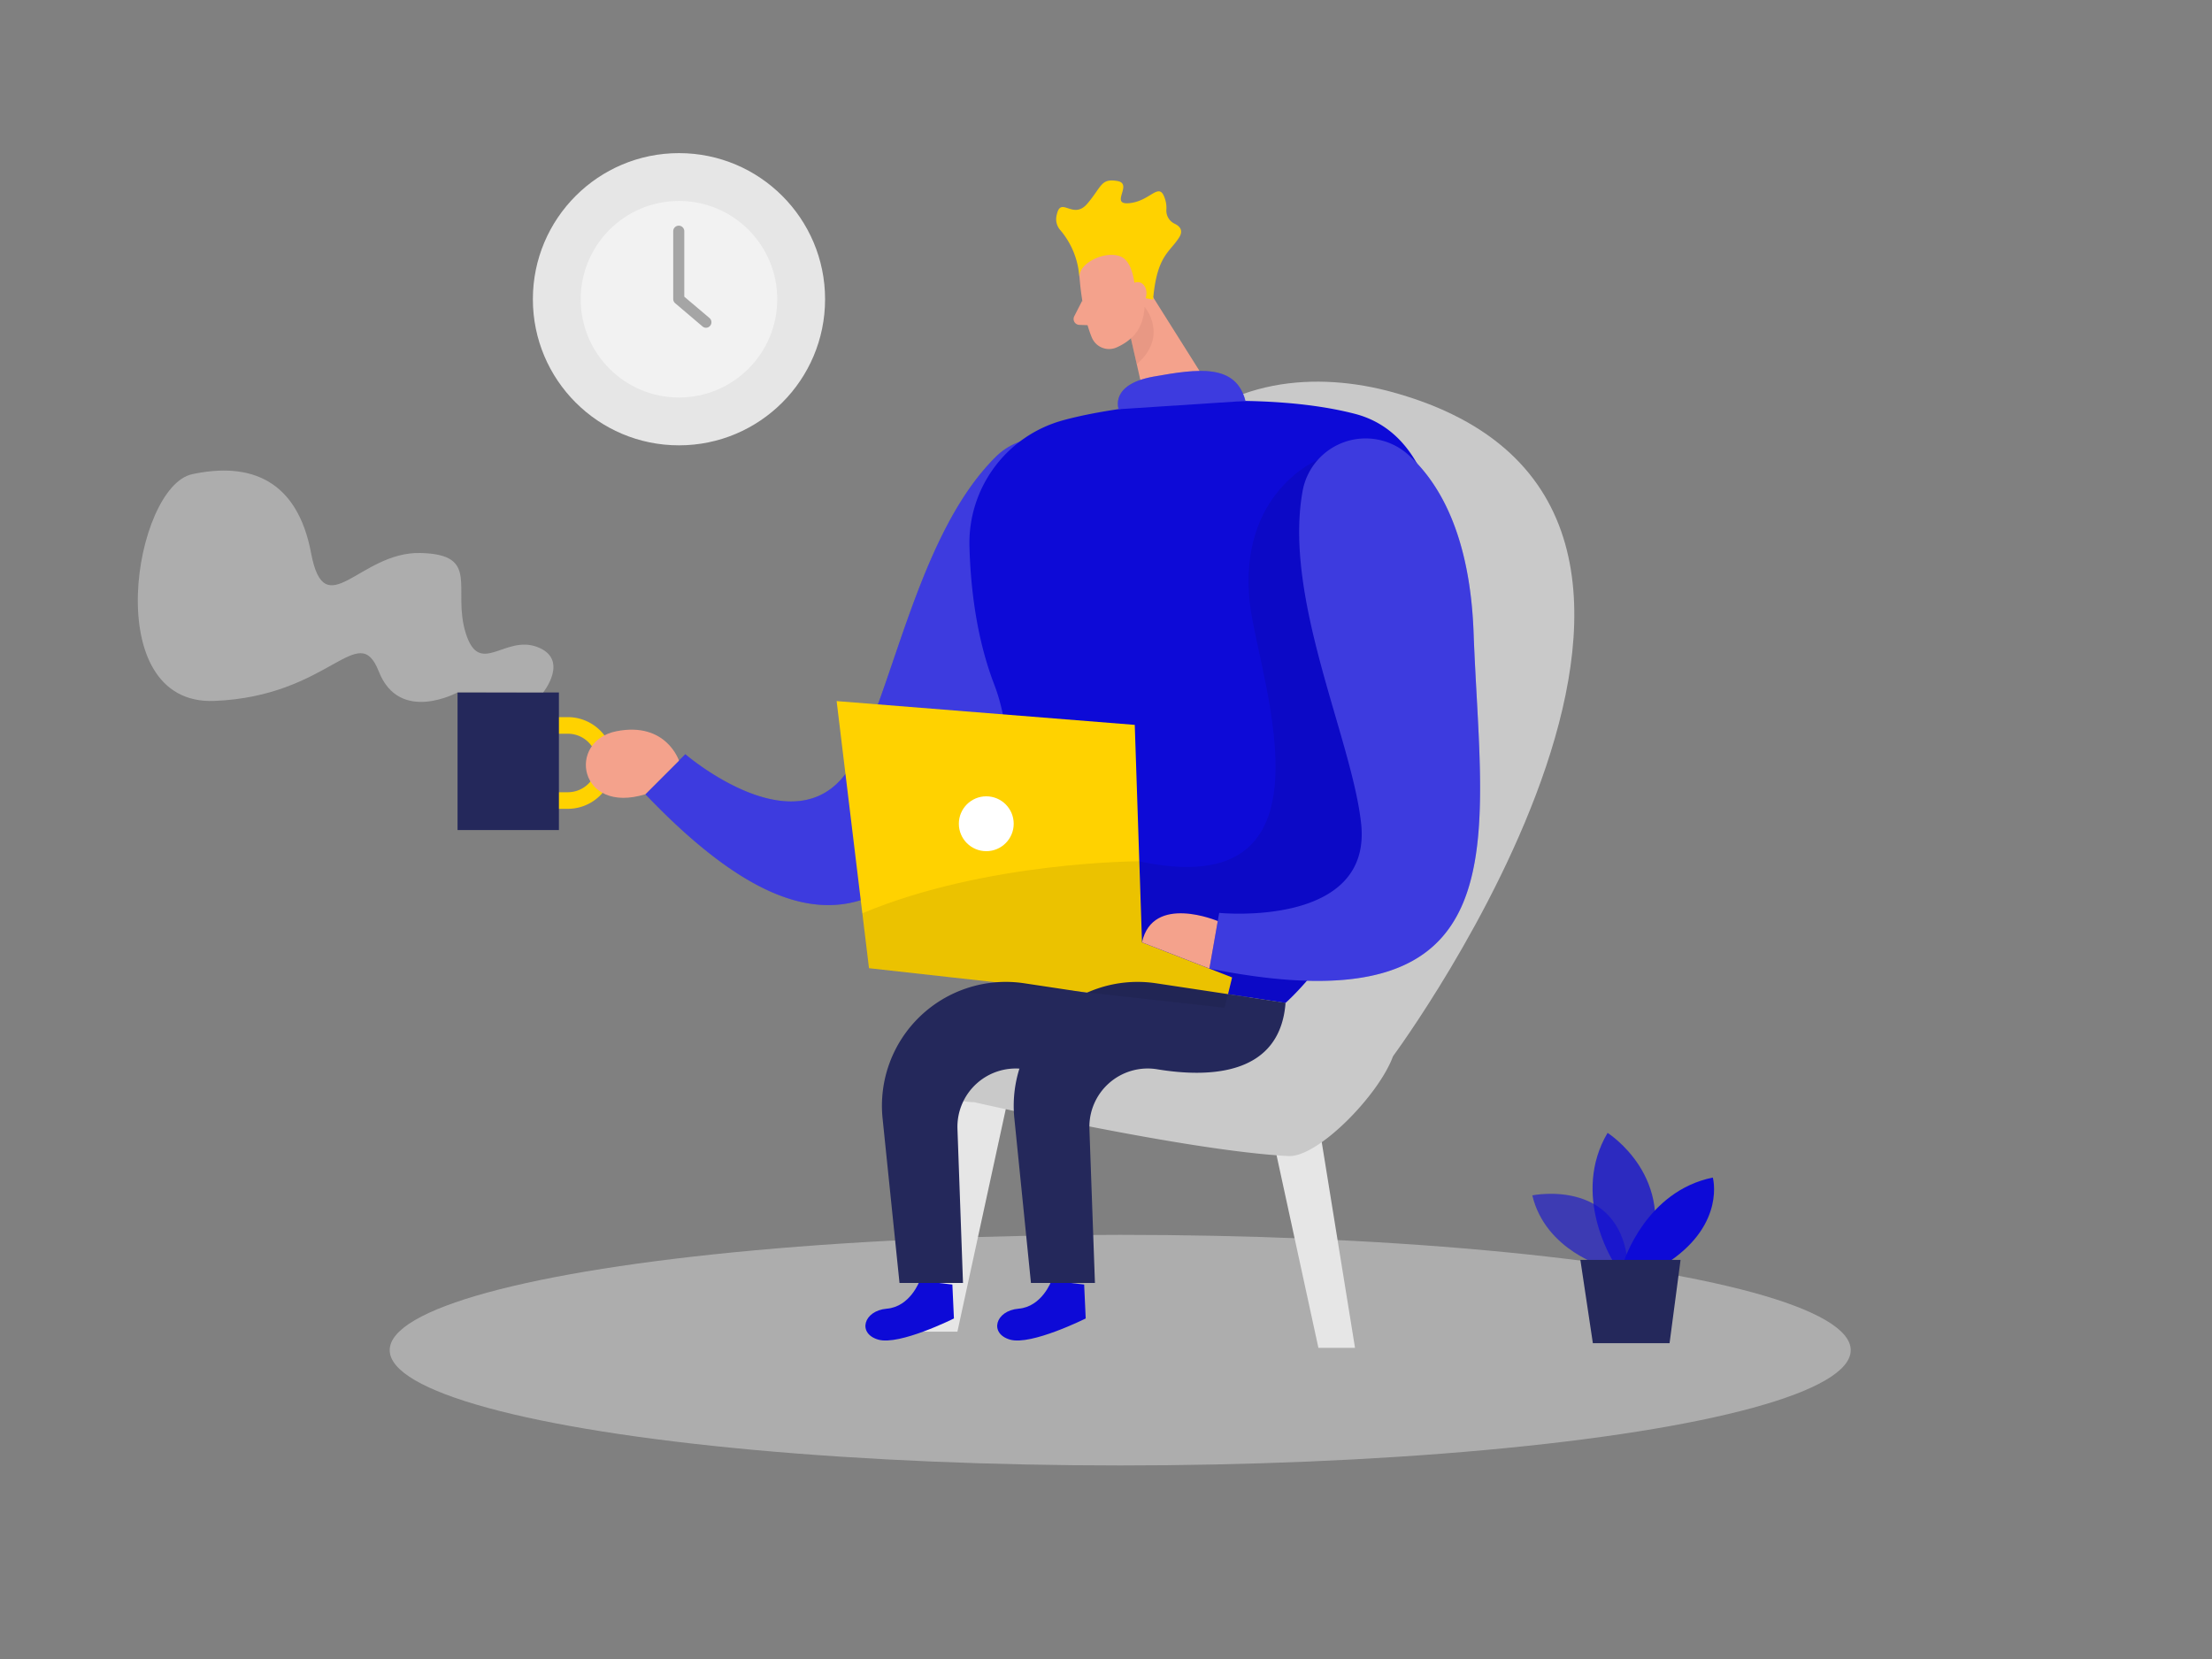 <svg xmlns="http://www.w3.org/2000/svg" viewBox="0 0 400 300"><rect x="0" y="0" width="400" height="300" fill="#808080" stroke="none"/><title>#37 digital nomad</title><path d="M180,82.68a11.57,11.57,0,0,1,19.49,5.42c1.73,7.48.78,18.42-8.79,33.21-20.62,31.84-33.67,64.5-74,22.31l7.23-7.23s21.07,18.14,30.27,1.53C161.63,124.53,166,96.62,180,82.68Z" fill="#0d0ad7"/><path d="M180,82.68a11.57,11.57,0,0,1,19.49,5.42c1.73,7.48.78,18.42-8.79,33.21-20.62,31.84-33.67,64.5-74,22.31l7.23-7.23s21.07,18.14,30.27,1.53C161.63,124.53,166,96.62,180,82.68Z" fill="#fff" opacity="0.2"/><ellipse cx="202.57" cy="244.15" rx="132.1" ry="20.85" fill="#e6e6e6" opacity="0.45"/><path d="M290.38,229.16s-10.88-2.92-13.29-13c0,0,16.82-3.47,17.37,13.9Z" fill="#0d0ad7" opacity="0.58"/><path d="M291.7,228.08s-7.64-12-1-23.22c0,0,12.84,8.08,7.21,23.22Z" fill="#0d0ad7" opacity="0.73"/><path d="M293.66,228.08s4-12.69,16.07-15.14c0,0,2.31,8.22-7.79,15.14Z" fill="#0d0ad7"/><polygon points="285.78 227.83 288.04 242.89 301.91 242.89 303.9 227.83 285.78 227.83" fill="#24285b"/><path d="M195.21,50.14s.45,6.7,2.24,10.92a3.37,3.37,0,0,0,4.44,1.78c2.12-.94,4.7-2.81,4.9-6.43l1.09-6.1a6,6,0,0,0-3.61-6C200.12,42.23,194.74,46.07,195.21,50.14Z" fill="#f4a28c"/><polygon points="206.97 51.29 220.8 73.25 208.04 76.77 204.5 61.17 206.97 51.29" fill="#f4a28c"/><path d="M195.71,54.35l-1.45,2.84a1.07,1.07,0,0,0,.92,1.56l2.61.09Z" fill="#f4a28c"/><path d="M204.5,61.17s2.28-1.63,2.48-5.68c0,0,4.49,5.19-1.42,10.38Z" fill="#ce8172" opacity="0.31"/><path d="M251.9,191s73.77-99.65,0-120.06c-26.9-7.45-67.84,3-51.72,99Z" fill="#c9c9c9"/><polygon points="228.76 199.32 238.41 243.73 245.03 243.73 237.36 196.32 228.76 199.32" fill="#e6e6e6"/><polygon points="182.78 196.4 173.13 240.81 166.51 240.81 174.18 193.41 182.78 196.4" fill="#e6e6e6"/><path d="M251.9,191c-2.54,7-13.58,18.32-18.9,18.05-18.32-.92-56.84-9.74-56.84-9.74a9.65,9.65,0,0,1-9.65-9.65l2.71-2.9c0-5.32,8-5.4,13.35-5.4h59.68A9.64,9.64,0,0,1,251.9,191Z" fill="#c9c9c9"/><path d="M175.31,98.87A23,23,0,0,1,192.24,76c11.67-3.21,36.38-5.42,52.79-1.16,30,7.79,12.44,83.61-12.56,106.52l-56.22-8.6s10.85-30,3.53-49C176.6,115.47,175.52,106.43,175.31,98.87Z" fill="#0d0ad7"/><path d="M195.21,50.14,195,48.6a14.54,14.54,0,0,0-3.36-7.1,3,3,0,0,1-.54-2.68c.75-3.46,2.92,1.07,5.53-2s2.42-4.6,5.41-4.09-1.57,4.42,2.26,4,5.31-4,6.34-.84a5,5,0,0,1,.28,2,2.62,2.62,0,0,0,1.5,2.57c1,.48,1.59,1.26.79,2.51-1.79,2.77-4,3.26-4.7,11.22l-3.22-.62s.14-6-2.61-7.17S195,47.54,195.21,50.14Z" fill="#ffd200"/><path d="M238.35,83.12S223.84,89,226,109c1.46,13.7,18.95,58.27-24.9,45.51l-.89,16.74,21.88,8.53,10.41,1.57,3.66-3.79L255,150.74l-5.75-34.5Z" opacity="0.08"/><polygon points="151.29 126.78 205.2 131.08 206.51 170.41 222.8 176.75 221.46 182.23 157.14 175.08 151.29 126.78" fill="#ffd200"/><circle cx="178.35" cy="148.96" r="4.96" fill="#fff"/><path d="M190.14,231.59s-1.69,4.7-5.94,5.06-5.36,4.51-1.54,5.6,13.67-3.83,13.67-3.83l-.28-6.13Z" fill="#0d0ad7"/><path d="M232.47,181.34l-23.41-3.53a22.4,22.4,0,0,0-25.63,24.44l3,29.75H198l-1-27.85a10.55,10.55,0,0,1,12.2-10.8C219.14,195,231.49,194.27,232.47,181.34Z" fill="#24285b"/><path d="M166.31,231.59s-1.69,4.7-5.94,5.06-5.36,4.51-1.54,5.6,13.67-3.83,13.67-3.83l-.28-6.13Z" fill="#0d0ad7"/><path d="M208.64,181.34l-23.41-3.53a22.4,22.4,0,0,0-25.63,24.44L162.66,232h11.48l-1-27.85a10.55,10.55,0,0,1,12.2-10.8C195.31,195,207.66,194.27,208.64,181.34Z" fill="#24285b"/><path d="M235.53,88.93a11.58,11.58,0,0,1,19.08-6.75c5.71,5.13,11.21,14.63,11.86,32.23,1.4,37.92,9.46,72.15-47.77,60.74l1.77-10.07s27.67,2.76,25.67-16.12C244.52,133.74,232.09,108.36,235.53,88.93Z" fill="#0d0ad7"/><path d="M235.53,88.93a11.58,11.58,0,0,1,19.08-6.75c5.71,5.13,11.21,14.63,11.86,32.23,1.4,37.92,9.46,72.15-47.77,60.74l1.77-10.07s27.67,2.76,25.67-16.12C244.52,133.74,232.09,108.36,235.53,88.93Z" fill="#fff" opacity="0.2"/><path d="M220.21,166.56s-11.76-5-13.7,3.85l12.19,4.74Z" fill="#f4a28c"/><path d="M204.07,53.68s-.35-2.56,1.6-2.66,2.48,3.6-.08,4.34Z" fill="#f4a28c"/><path d="M202.29,74s-1.7-4.47,6.32-5.9,14.86-2.39,16.61,4.4" fill="#0d0ad7"/><path d="M202.29,74s-1.7-4.47,6.32-5.9,14.86-2.39,16.61,4.4" fill="#fff" opacity="0.2"/><path d="M206,155.75s-27.67,0-50.08,9.41l1.2,9.92,64.31,7.15,1.35-5.49-16.29-6.33Z" opacity="0.08"/><path d="M102.68,146.26H97.14v-3h5.54a5.29,5.29,0,0,0,0-10.58H97.14v-3h5.54a8.29,8.29,0,0,1,0,16.58Z" fill="#ffd200"/><path d="M122.78,137.55s-2.31-7.09-11.31-5.32-6.84,15.12,5.24,11.39Z" fill="#f4a28c"/><rect x="82.74" y="125.22" width="18.33" height="24.88" fill="#24285b"/><path d="M98.22,125.22s4.83-6-1.08-8.23-10.42,5.5-12.92-2.5S87,100.24,76,100s-17.25,13.25-19.75,0-11-16.5-21.5-14.25-17,41.82,4,41,26-14.86,29.75-5.32,14.27,3.76,14.27,3.76Z" fill="#e6e6e6" opacity="0.45"/><circle cx="122.78" cy="54.11" r="26.42" fill="#e6e6e6"/><circle cx="122.78" cy="54.11" r="17.77" fill="#f2f2f2"/><path d="M127.69,59.27A1,1,0,0,1,127,59l-4.91-4.17a1,1,0,0,1-.35-.76V41.81a1,1,0,0,1,2,0V53.65l4.56,3.86a1,1,0,0,1-.65,1.76Z" fill="#a5a5a5"/></svg>